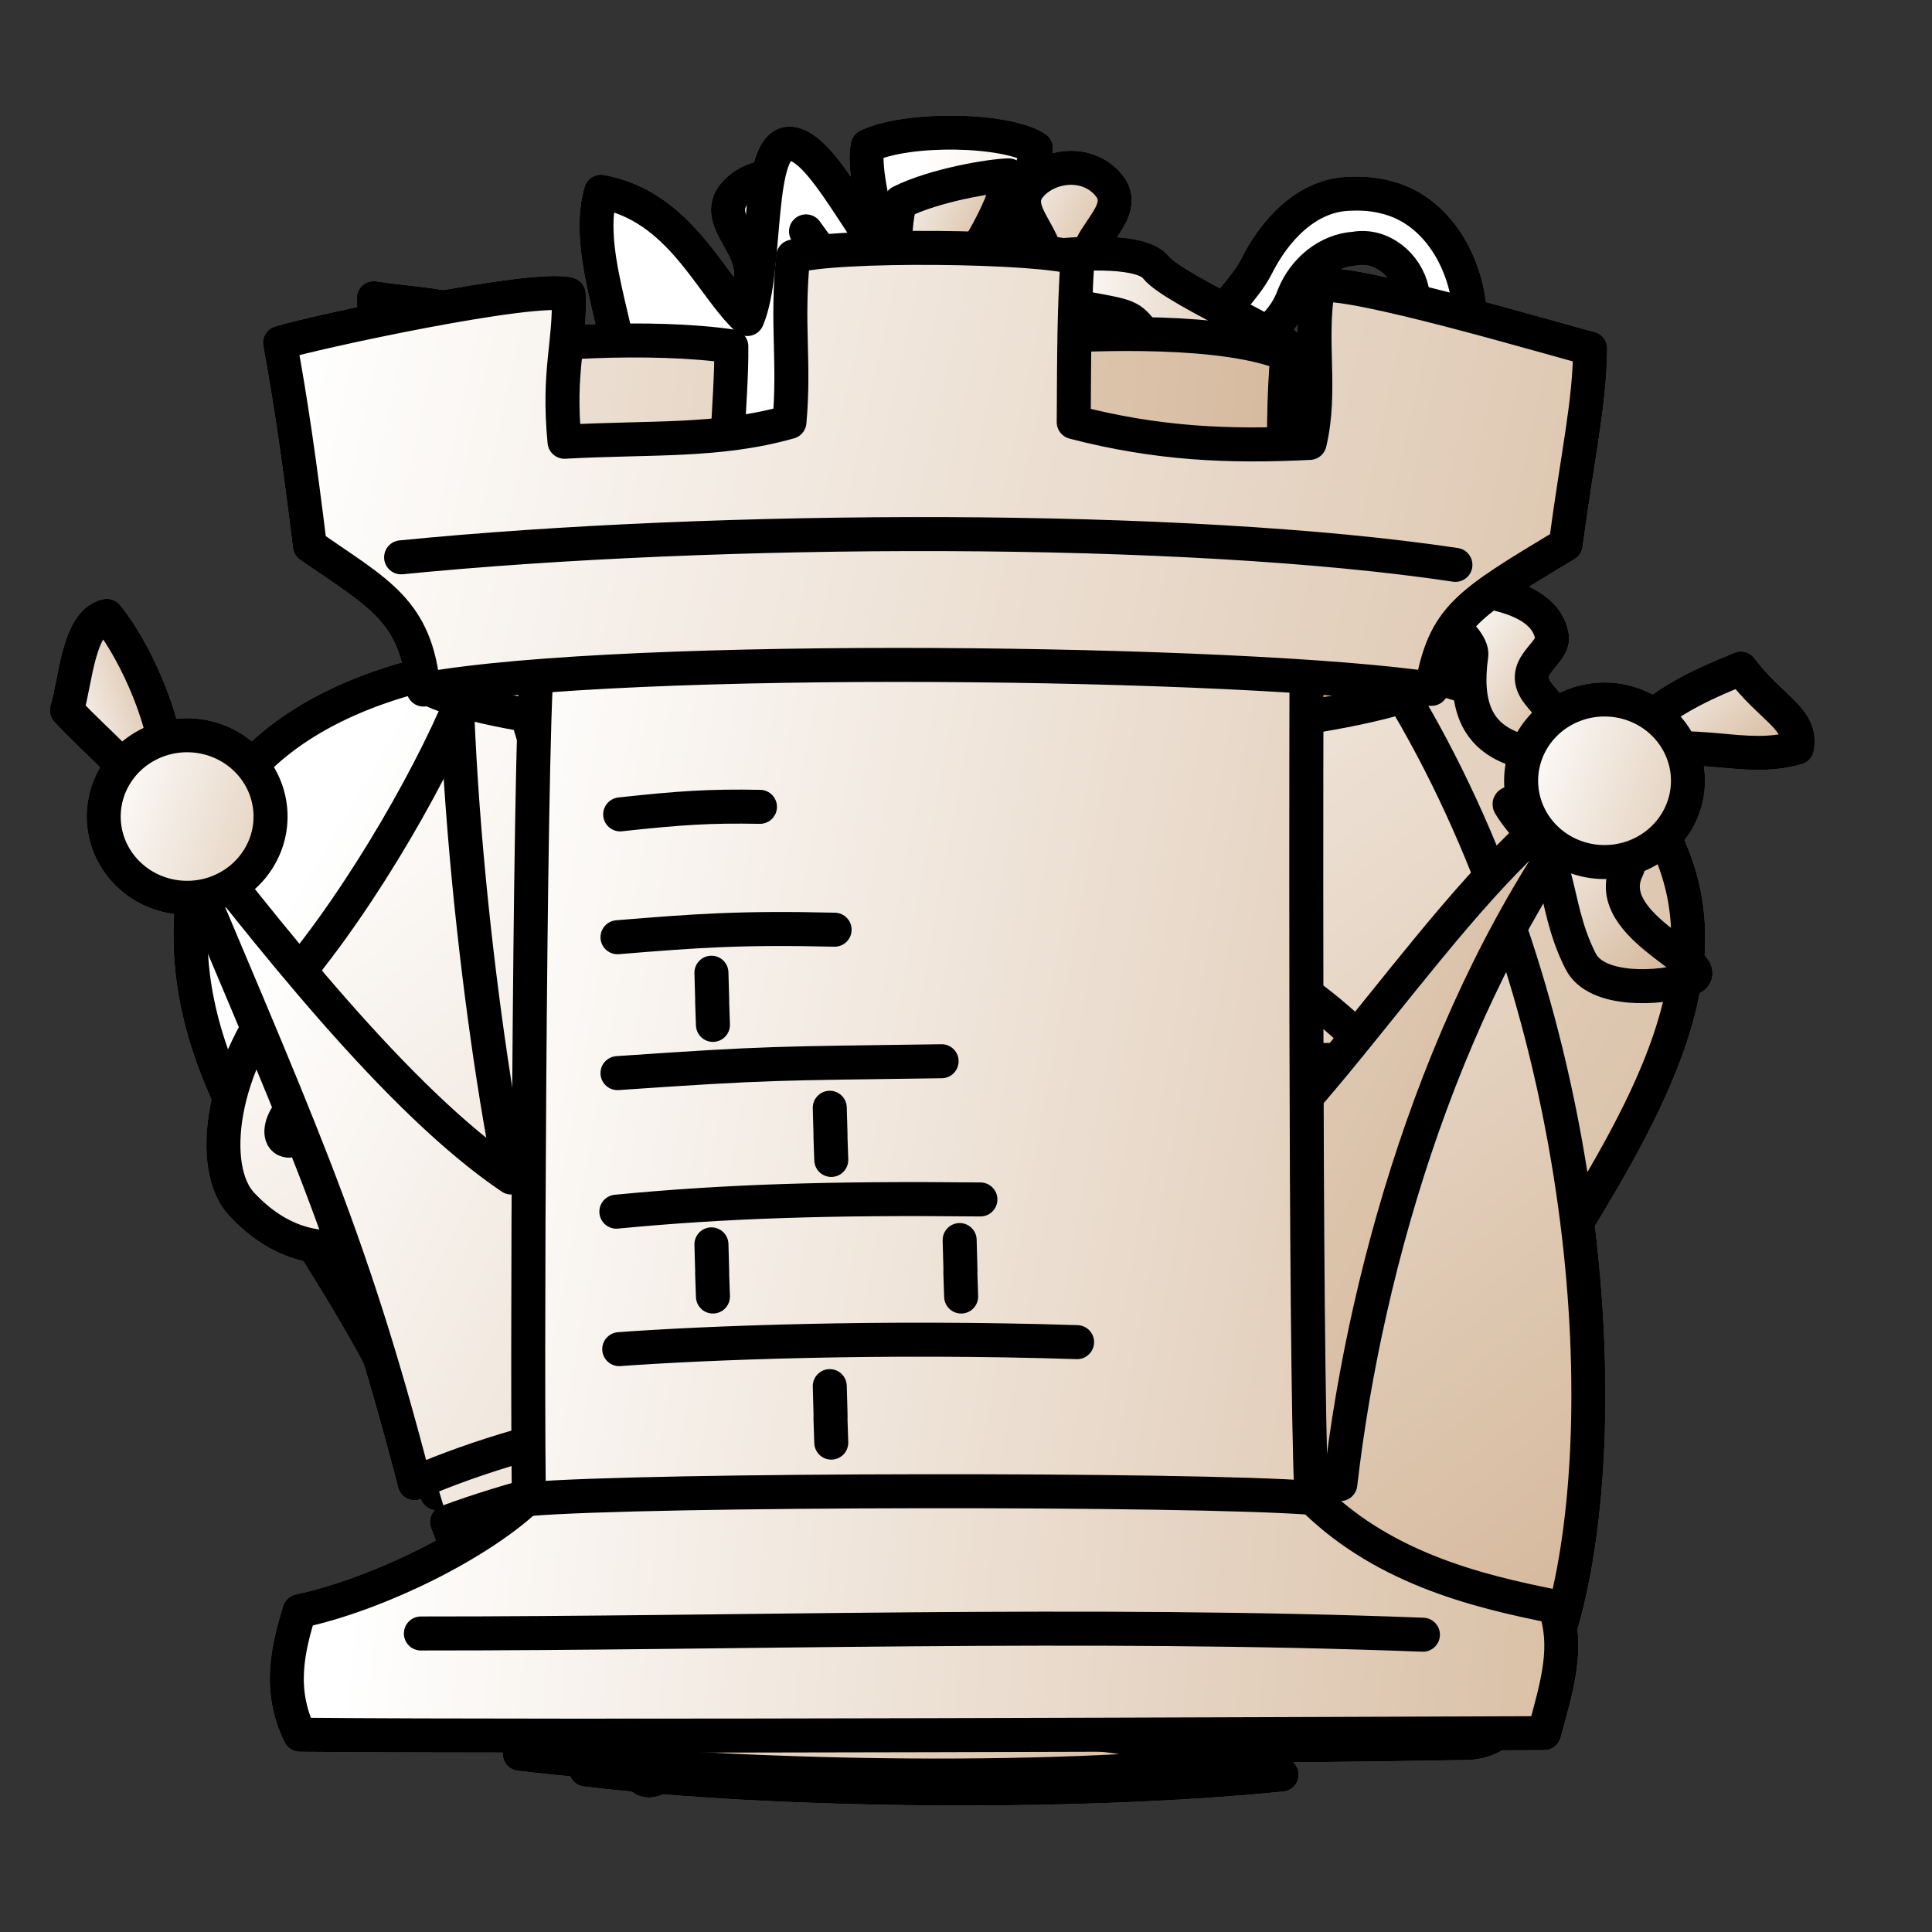 <svg xmlns="http://www.w3.org/2000/svg" width="40" height="40" viewbox="-20.0 0.0 900.0 900.0">
  <rect width="100%" height="100%" fill="#333333" stroke="none"/>
  <g id="bb" transform="scale(0.044 0.044)">
    <linearGradient id="bba">
      <stop offset="0" />
      <stop offset="1" stop-color="#505090" />
    </linearGradient>
    <linearGradient id="bbb" gradientUnits="userSpaceOnUse" x1="136.097" x2="784.781" href="#bba" y1="629.62" y2="865.103" />
    <linearGradient id="bbc" gradientUnits="userSpaceOnUse" x1="321.158" x2="395.432" href="#bba" y1="90.161" y2="128.463" />
    <linearGradient id="bbd" gradientUnits="userSpaceOnUse" x1="460.454" x2="534.728" href="#bba" y1="86.269" y2="124.57" />
    <linearGradient id="bbe" gradientUnits="userSpaceOnUse" x1="192.3" x2="825.779" href="#bba" y1="446.013" y2="717.336" />
    <linearGradient id="bbf" gradientUnits="userSpaceOnUse" x1="721.622" x2="541.266" href="#bba" y1="220.042" y2="599.38" />
    <g stroke="#808080" stroke-linecap="round" stroke-linejoin="round" stroke-width="16">
      <g fill-rule="evenodd">
        <path d="m435.906 216.87c10.82-18.258 39.158-50.49 68.378-67.253 36.233 34.056 85.64 113.37 110.08 189.586 19.048 59.401 22.998 86.092 23.99 149.549s-32.381 125.966-52.865 149.09" fill="url(#bbf)" />
        <path d="m565.47 687.058c6.038-53.469-294.122-49.522-281.848 3.006 9.917 21.888 2.096 50.035 2.096 50.035s69.277-9.83 146.383-8.605c77.105 1.225 129.29 7.339 129.29 7.339s-1.96-36.018 4.078-51.775z" fill="url(#bbe)" />
        <path d="m279.434 682.284c-22.79-8.085-39.382-40.436-53.76-61.07-22.95-32.935-36.48-101.429-23.04-178.234 13.441-76.806 86.488-225.22 161.287-291.053 91.162 65.833 149.952 165.362 196.349 297.983 24.829 70.971 37.153 148.639 14.362 230.064-53.177-10.972-233.25-21.38-295.198 2.31z" fill="url(#bbe)" />
        <path d="m350.43 138.719c12.479-21.196-19.732-34.719-2.883-49.522 9.462-8.313 25.649-9.145 34.737 1.638 13.104 15.548-22.745 29.035-5.107 47.677" fill="url(#bbc)" />
      </g>
      <path d="m436.38 712.349c-9.533-2.574-18.102 1.956-21.598-.94-4.289-3.554-4.038-18.34-1.198-22.094 2.428-3.21 33.631-3.61 36.693-.653 2.855 2.751-.082 20.665-2.727 25.197" fill="none" />
      <g fill-rule="evenodd">
        <path d="m381.313 348.563c-11.428 1.812-17.116 14.342-15.685 24.968-.197 9.084 3.782 20.788-3.69 27.907-10.11 3.363-21.048-.85-31.349-1.73-8.48-.774-18.706-3.98-26.245 1.48-5.77 6.835.97 17.165 8.406 19.468 14.953 6.505 32.706 3.112 47.094 10.813 4.967 4.582 3.95 12.562 5.469 18.656 4.677 36.302 4.43 73.618 15.406 108.781 2.873 7.72 7.36 18.432 16.969 18.5 7.417-2.538 6.48-12.39 6.875-18.75-.899-39.872-11.964-78.736-13.72-118.531-.197-3.918.154-8.834 5.22-9.25 17.962-5.17 38.949.58 55.28-10.344 6.708-3.634 12.306-17.195 1.438-18.969-19.157-2.819-38.52 5.438-57.562 1.844-5.895-2.087-5.379-10.247-6.063-15.375-1.116-12.08 2.555-24.939-2.031-36.469-1.15-2.01-3.461-3.29-5.813-3z" />
        <path d="m317.867 803.289c55.824-.625 82.698-32.382 107.408-32.419 24.709-.038 47.253 31.643 107.352 31.749 32.245.057 201.998 3.445 192.564-22.285s-116.64 8.823-152.536-9.477c-18.79-9.579-24.302-11.849-48.608-15.531-65.569-9.934-132.61-9.538-191.9-.376-26.394 4.08-37.13 8.621-51.997 18.627-25.006 16.832-130.343-18.165-138.634 6.422-8.291 24.586 108.519 24.05 176.351 23.29z" fill="url(#bbb)" />
        <path d="m635.688 91.156c-20.586.198-35.943 17.093-44.481 34.265-5.649 10.906-15.61 18.845-21.145 29.735-1.164 6.56 8.19 8.697 13.125 7.281 12.049-2.549 21.592-12.074 25.661-23.522 4.828-11.787 15.73-21.06 28.652-21.915 12.69-2.231 24.413 7.744 26.969 19.875 3.694 12.716 2.022 27.706-8.219 36.938-15.985 16.767-40.232 24.27-53.688 43.718-73.846 145.729-147.58 291.552-220.435 437.782-25.863 53.038-53.192 105.478-75.846 159.968-1.762 6.8-7.052 14.338-4.219 21.407 4.47 3.472 10.1-1.898 13.97-4.25 15.926-14.539 24.756-35.077 35.312-53.594 44.475-86.29 86.157-174.003 129.446-260.9 47.002-94.896 94.008-189.823 142.022-284.194 13.584-20.104 39.365-26.84 54.595-45.41 9.699-10.645 15.904-24.738 14.343-39.34-1-24.298-15.07-50.594-40.219-56.375-5.16-1.308-10.5-1.707-15.843-1.469z" />
        <path d="m489.726 134.826c12.48-21.196-19.731-34.718-2.882-49.522 9.461-8.313 25.648-9.144 34.737 1.639 13.103 15.547-22.745 29.035-5.107 47.677" fill="url(#bbd)" />
      </g>
    </g>
  </g>
  <g id="bk" transform="scale(0.044 0.044)">
    <linearGradient id="bka">
      <stop offset="0" />
      <stop offset="1" stop-color="#505090" />
    </linearGradient>
    <linearGradient id="bkb" gradientUnits="userSpaceOnUse" x1="297.554" x2="368.562" href="#bka" y1="427.05" y2="521.216" />
    <linearGradient id="bkc" gradientUnits="userSpaceOnUse" x1="495.296" x2="595.971" href="#bka" y1="448.547" y2="528.547" />
    <linearGradient id="bkg" gradientUnits="userSpaceOnUse" x1="221.551" x2="633.491" href="#bka" y1="774.937" y2="859.351" />
    <linearGradient id="bkf" gradientUnits="userSpaceOnUse" x1="129.962" x2="812.369" href="#bka" y1="428.659" y2="836.313" />
    <linearGradient id="bke" gradientUnits="userSpaceOnUse" x1="368.469" x2="494.551" href="#bka" y1="319.275" y2="319.275" />
    <linearGradient id="bkd" gradientUnits="userSpaceOnUse" x1="379.197" x2="579.848" href="#bka" y1="160.253" y2="286.919" />
    <g fill-rule="evenodd">
      <g stroke="gray" stroke-linecap="round" stroke-linejoin="round" stroke-width="16">
        <path d="M288.635 612.485c23.192-33.51-7.051-125.839.018-168.052 11.473-68.508 101.49-114.49 113.505-74.771 14.253 47.116-43.612 51.563-59.712 90.893-14.788 36.126-11.624 96.483 17.166 132.81" fill="url(#bkb)" />
        <path d="M586.89 617.316c-23.192-33.51 7.052-125.839-.018-168.052-11.473-68.508-101.49-114.49-113.505-74.771-14.253 47.116 43.612 51.563 59.712 90.893 14.788 36.126 11.624 96.483-17.166 132.81" fill="url(#bkc)" />
        <path d="M401.217 288.115c5.257-15 18.904-70.925 13.916-87.4-22.314-1.766-68.935 18.702-99.152 12.145-8.51-15.386-13.824-48.494-1.6-66.668 27.356-8.324 87.731 6.269 104.42 8.505 5.915-16.853-14.495-67.638-10.541-86.027 18.75-8.963 65.314-8.077 79.153 1.034-.705 19.314-28.895 66.225-29.579 82.264 18.784-.963 77.294-16.875 97.268-12.989 8.616 16.71 10.486 46.565-3.414 65.646-21.295 7.093-77.675-8.93-101.167-4.27-9.9 19.967 5.491 71.523 9.278 86.605" fill="url(#bkd)" />
        <path d="M408.41 371.832c-24.735-21.418-35.634-21.596-30.833-75.206 4.1-45.781 106.257-43.42 108.634-1.991 2.981 51.947-14.29 55.837-26.3 80.99" fill="url(#bke)" />
      </g>
      <path d="M270.962 830.3l-63.975-196.244 471.233-2.067-74.89 204.324z" fill="url(#bkf)" />
      <g stroke="gray" stroke-linecap="round" stroke-linejoin="round">
        <g stroke-width="16">
          <g fill="url(#bkf)">
            <path d="M643.456 717.11c-93.676-48.015-307.139-50.27-407.606 1.875 14.074 44.473 19.704 93.973 19.704 93.973 91.666-28.464 277.873-29.6 367.873 4.143 0 0 9.28-66.68 20.03-99.992z" />
            <path d="M553.531 574.031c-36.24-15.313-76.704-58.826-121.978-60.222-43.574 1.01-78.556 38.564-103.397 58.41-115.273-52.467-113.895-152.892-33.25-171.313 13.135-3 52.232.464 78.063-.719-8.226-22.715-17.192-38.823-8.688-69.062-18.228-11.732-42.488-20.144-70.125-21.781a351.023 351.023 0 0 0-25.031-.594c-81.201 1-165.451 30.536-177.406 105.25C74.27 523.048 170.81 587.315 205.563 702.656c110.307-62.908 364.664-58.902 470.343-4.531 28.048-89.162 139.851-193.36 114.844-284.25-23.158-84.17-135.742-108.801-210.031-104.594-30.109 1.706-59.013 11.453-80.719 24.844 4.202 23.971-4.315 43.57-11.375 64.281 34.345.015 94.602-7.972 118.25 5.406 52.23 29.547 56.212 135.897-53.344 170.22z" />
            <path d="M328.488 572.528c37.995-26.678 55.998-79.661 54.479-122.435-2.191-61.676-35.18-72.426-16.34-126.414 12.774-36.607 119.163-38.489 131.179 1.23 14.253 47.116-22.343 76.45-16.638 124.145 6.654 55.64 7.067 92.523 72.294 126.573" />
          </g>
          <path d="M275.691 832.678c87.865 10.484 228.212 12.205 327.367 2.36-68.597-27.98-256.555-27.677-327.367-2.36z" fill="url(#bkg)" />
        </g>
        <g fill="#fff">
          <path d="M453.622 737.035a16.908 16.103 0 1 1-33.817 0 16.908 16.103 0 1 1 33.817 0z" stroke-width="16" />
          <path d="M815 915a17.5 16.667 0 1 1-35 0 17.5 16.667 0 1 1 35 0z" stroke-width="18.087" transform="matrix(1.063 -.192 .129 .713 -628.072 249.549)" />
          <path d="M815 915a17.5 16.667 0 1 1-35 0 17.5 16.667 0 1 1 35 0z" stroke-width="18.32" transform="matrix(1.039 .169 -.116 .715 -188.652 -40.445)" />
        </g>
      </g>
    </g>
  </g>
  <g id="bn" transform="scale(0.044 0.044)">
    <linearGradient id="bna">
      <stop offset="0" />
      <stop offset="1" stop-color="#505070" />
    </linearGradient>
    <linearGradient id="bnf" gradientUnits="userSpaceOnUse" x1="705.291" x2="787.126" href="#bna" y1="382.288" y2="469.624" />
    <linearGradient id="bne" gradientUnits="userSpaceOnUse" x1="671.033" x2="743.154" href="#bna" y1="303.327" y2="352.42" />
    <linearGradient id="bnd" gradientUnits="userSpaceOnUse" x1="598.679" x2="705.532" href="#bna" y1="213.761" y2="236.288" />
    <linearGradient id="bnc" gradientUnits="userSpaceOnUse" x1="497.792" x2="629.853" href="#bna" y1="155.906" y2="157.489" />
    <linearGradient id="bnb" gradientUnits="userSpaceOnUse" x1="265.646" x2="753.208" href="#bna" y1="259.94" y2="858.328" />
    <g stroke="gray" stroke-linecap="round" stroke-linejoin="round" stroke-width="16">
      <path d="M528.59 401.808c.214 76.493-88.227 142.653-175.456 109.334-13.36-5.102-134.568 104.803-153.994 89.766-15.325-11.863 16.979-60.769 14.63-54.522-11.181 29.74-60.547 62.844-100.19 20.112-15.503-16.71-10.709-64.776 22.684-103.933 34.777-40.78 70.089-103.577 83.757-139.796 27.492-72.85 16.705-74.44 69.391-140.506 9.898-12.41-16.088-60.595-6.643-92.047 37.307 6.653 51.69 44.162 68.845 59.903 10-23.151 3.281-85.36 21.06-82.462 17.777 2.899 38.227 56.792 67.554 80.462C791.491 256.215 788.62 818.323 690.45 820.144c-121.172 2.248-266.24 1.74-388.105-.202-29.528-.47-43.197-38.672-37.503-61.5 27.155-108.879 141.833-185.087 198.008-222.854 57.697-38.79 68.261-76.91 65.74-133.78z" fill="url(#bnb)" fill-rule="evenodd" />
      <path d="M345.006 294.099c-29.073-5.366-54.564 3.078-75.617 24.03m28.749 7.674c10.443 10.64 23.734 11.084 25.923-6.997M150.771 518.29c-13.855-4.786-23.878 17.537-15.038 18.447m181.143-62.433l9.488 11.79m202.389-116.858l.29-24.918M325.879 162.65l-10.113 5.28m63.504-59.056c30.152 42.12 41.04 50.64 5.187 44.597" fill="none" />
      <g fill-rule="evenodd">
        <path d="M454.444 131.126c86.572 25.384 71.97 7.062 90.229 36.796 10.23 16.658 24.403-5.678 58.146-3.565 18.223 1.141-50-27.221-58.899-38.563-12.353-15.745-102.178 1.608-89.476 5.332z" fill="url(#bnc)" />
        <path d="M579.551 199.723c27.192 20.672 47.11-.325 46.036 35.545-.738 24.63 32.506 8.174 48.65 18.448 14.873 9.465 29.79-28.715 20.33-28.715-14.232 0-38.4 6.677-34.027-9.395 9.598-35.278-88.799-21.821-80.989-15.883z" fill="url(#bnd)" />
        <path d="M659.532 277.716c5.292 1.851 34.12 21.37 32.785 30.65-6.884 47.874 28.416 44.77 43.608 49.831 21.288 7.092-.992-18.323-11.734-31.39-10.741-13.068 7.34-18.918 6.074-27.207-4.453-29.156-73.497-22.851-70.733-21.884z" fill="url(#bne)" />
        <path d="M710.39 378.647c5.058 8.82 16.918 18.81 20.677 32.645 3.76 13.836 5.175 26.171 12.694 41.032s37.773 12.923 50.818 8.562c17.578-5.877-42.496-24.127-28.96-51.952 8.567-17.61-57.959-35.047-55.23-30.287z" fill="url(#bnf)" />
      </g>
      <path d="M438.147 729.501l-25.78 61.492" fill="none" />
    </g>
  </g>
  <g id="bp" transform="scale(0.044 0.044)">
    <linearGradient id="bpa">
      <stop offset="0" />
      <stop offset="1" stop-color="#505090" />
    </linearGradient>
    <linearGradient id="bpb" gradientUnits="userSpaceOnUse" x1="586.526" x2="1126.022" href="#bpa" y1="328.043" y2="534.203" />
    <linearGradient id="bpd" gradientUnits="userSpaceOnUse" x1="275.244" x2="862.652" href="#bpa" y1="458.656" y2="560.747" />
    <linearGradient id="bpc" gradientUnits="userSpaceOnUse" x1="300.273" x2="774.046" href="#bpa" y1="623.782" y2="764.899" />
    <g stroke="gray" stroke-linecap="round" stroke-linejoin="round">
      <g fill-rule="evenodd">
        <path d="M926.667 373.333a166.667 150 0 1 1-333.334 0 166.667 150 0 1 1 333.334 0z" fill="url(#bpb)" stroke-width="21.762" transform="matrix(.734 0 0 .736 -120.66 30.436)" />
        <path d="M397.417 467.01c1.469 170.175-86.733 221.098-127.967 250.246-34.192 24.17-25.463 82.342 19.906 85.311 28.113 1.84 276.613 2.361 305.651-.843 51.38-5.67 52.846-66.7 19.688-87.311-52.609-32.703-136.191-69.538-138.498-247.09-.441-33.312-79.042-30.009-78.78-.312z" fill="url(#bpc)" stroke-width="16" />
        <path d="M340.353 432.735c-74.195 19.066-100.11 66.019-100.11 66.019H649.09s-43.432-51.835-110.025-66.684c-85.24-19.007-129.173-17.204-198.712.665z" fill="url(#bpd)" stroke-width="16" />
      </g>
      <path d="M339.121 713.675h187.903" fill="none" stroke-width="16" />
    </g>
  </g>
  <g id="bq" transform="scale(0.044 0.044)">
    <linearGradient id="bqa">
      <stop offset="0" />
      <stop offset="1" stop-color="#505090" />
    </linearGradient>
    <linearGradient id="bqg" gradientUnits="userSpaceOnUse" x1="785.141" x2="840.911" href="#bqa" y1="294.759" y2="363.089" />
    <linearGradient id="bqe" gradientUnits="userSpaceOnUse" x1="649.863" x2="711.117" href="#bqa" y1="171.18" y2="227.749" />
    <linearGradient id="bqc" gradientUnits="userSpaceOnUse" x1="406.012" x2="470.835" href="#bqa" y1="103.532" y2="132.994" />
    <linearGradient id="bqi" gradientUnits="userSpaceOnUse" x1="167.872" x2="234.62" href="#bqa" y1="174.997" y2="174.997" />
    <linearGradient id="bqk" gradientUnits="userSpaceOnUse" x1="23.458" x2="87.371" href="#bqa" y1="337.855" y2="315.463" />
    <linearGradient id="bqj" gradientUnits="userSpaceOnUse" x1="339.471" x2="514.54" href="#bqa" y1="530.606" y2="571.593" />
    <linearGradient id="bqd" gradientUnits="userSpaceOnUse" x1="339.471" x2="495.022" href="#bqa" y1="530.606" y2="584.758" />
    <linearGradient id="bqf" gradientUnits="userSpaceOnUse" x1="339.471" x2="487.215" href="#bqa" y1="530.606" y2="584.758" />
    <linearGradient id="bqh" gradientUnits="userSpaceOnUse" x1="339.471" x2="498.926" href="#bqa" y1="530.606" y2="584.758" />
    <linearGradient id="bql" gradientUnits="userSpaceOnUse" x1="339.471" x2="510.637" href="#bqa" y1="530.606" y2="584.758" />
    <linearGradient id="bqb" gradientUnits="userSpaceOnUse" x1="153.604" x2="761.364" href="#bqa" y1="380.54" y2="682.207" />
    <g fill-rule="evenodd">
      <path d="M243.935 824.89l-50.378-166.212 433.768 1.318-49.519 169.681z" fill="url(#bqb)" />
      <g stroke="gray" stroke-linecap="round" stroke-linejoin="round">
        <g stroke-width="16">
          <g fill="url(#bqb)">
            <path d="M612.713 716.28c-122.2-43.669-283.406-43.923-402.394-.104 12.585 30.53 15.919 92.998 15.919 92.998 100.719-28.173 271.954-27.317 371.885 4.188 0 0 2.31-66.707 14.59-97.082z" />
            <path d="M195.104 697.915c121.85-52.686 312.58-53.52 435.577.41C642.807 593.29 681.03 463.63 753.364 370.627c-54.848 21.462-134.48 158.863-180.775 184.758-36.304-76.263 35.544-274.204 63.478-316.129-46.899 28.219-146.147 203.016-175.47 284.785-42.265-94.445-32.372-271.082-33.383-345.108-31.796 69.553-73.518 229.373-77.788 342.314-81.193-60.864-109.846-225.27-131.501-290.406-11.924 93.798 8.884 257.173 22.623 323.227-52.792-35.593-114.44-113.92-165.611-180.305 65.06 155.574 88.608 202.693 120.167 324.153zm212.659 1.867c-18.998-.098-8.585 14.635-12.318 21.115-8.538 4.949-36.246-3.832-27.327 14.34 6.319 12.874 15.766 6.813 26.377 10.961 5.276 7.267-3.643 29.366 15.037 28.903 15.427-.383 7.018-22.431 10.316-28.372 9.326-6.094 21.562 2.165 27.734-13.452 4.686-11.856-18.512-7.458-27.673-12.564-3.837-5.731 7.62-20.828-12.146-20.931zm-163.19 125.491c88.823 10.599 232.722 14.36 332.958 4.407-56.568-25.281-259.89-25.068-332.958-4.407z" />
          </g>
          <path d="M474.62 82.518c-8.56.188-34.943 4.62-50.798 12.528-4.81 12.11-2.312 47.606.131 76.64 15.185-24.37 48.737-66.254 50.667-89.168z" fill="url(#bqc)" />
        </g>
        <path d="M440.763 530.606a45.962 44.783 0 1 1-91.924 0 45.962 44.783 0 1 1 91.924 0z" fill="url(#bqd)" stroke-width="18.737" transform="translate(87.235 -271.506) scale(.854)" />
        <path d="M714.902 206.005c-4.717-5.653-1.71-16-40.003-37.055l-48.856 61.029c27.41-8.55 70.764-21.46 88.86-23.974z" fill="url(#bqe)" stroke-width="16" />
        <path d="M440.763 530.606a45.962 44.783 0 1 1-91.924 0 45.962 44.783 0 1 1 91.924 0z" fill="url(#bqf)" stroke-width="18.737" transform="translate(295.235 -211.506) scale(.854)" />
        <path d="M845.56 351.891c2.674-13.827-12.17-18.268-26.411-37.324-19.836 8.122-42.817 17.81-59.006 40.522 40.867-8.428 59.444 4.058 85.417-3.198z" fill="url(#bqg)" stroke-width="16" />
        <path d="M440.763 530.606a45.962 44.783 0 1 1-91.924 0 45.962 44.783 0 1 1 91.924 0z" fill="url(#bqh)" stroke-width="18.737" transform="translate(417.85 -85.749) scale(.854)" />
        <path d="M226.62 154.518c-10.56-11.812-22.893-10.117-50.748-14.208.972 33.726 21.104 43.135 33.081 69.375 15.185-24.37 12.737-25.253 17.667-55.167z" fill="url(#bqi)" stroke-width="16" />
        <path d="M440.763 530.606a45.962 44.783 0 1 1-91.924 0 45.962 44.783 0 1 1 91.924 0z" fill="url(#bqj)" stroke-width="18.737" transform="translate(-123.765 -219.506) scale(.854)" />
        <path d="M50.263 289.782c-13.447 2.8-14.585 30.312-18.805 44.426 15.057 16.595 30.367 26.05 43.52 51.72 14.065-25.033-8.759-76.936-24.715-96.146z" fill="url(#bqk)" stroke-width="16" />
        <path d="M440.763 530.606a45.962 44.783 0 1 1-91.924 0 45.962 44.783 0 1 1 91.924 0z" fill="url(#bql)" stroke-width="18.737" transform="translate(-249.108 -68.92) scale(.854)" />
      </g>
    </g>
  </g>
  <g id="br" transform="scale(0.044 0.044)">
    <linearGradient id="bra">
      <stop offset="0" />
      <stop offset="1" stop-color="#505090" />
    </linearGradient>
    <linearGradient id="brb" gradientTransform="matrix(1.045 0 0 1.014 -33.829 -11.835)" gradientUnits="userSpaceOnUse" x1="7.338" x2="689.745" href="#bra" y1="207.665" y2="274.331" />
    <linearGradient id="brd" gradientTransform="matrix(1.045 0 0 1.014 -33.829 -11.835)" gradientUnits="userSpaceOnUse" x1="218.502" x2="906.095" href="#bra" y1="521.53" y2="643.197" />
    <linearGradient id="bre" gradientTransform="matrix(1.045 0 0 1.014 -33.829 -11.835)" gradientUnits="userSpaceOnUse" x1="153.414" x2="966.586" href="#bra" y1="229.068" y2="400.734" />
    <linearGradient id="brc" gradientTransform="matrix(1.045 0 0 1.014 -33.829 -11.835)" gradientUnits="userSpaceOnUse" x1="193.15" x2="878.595" href="#bra" y1="715.406" y2="782.072" />
    <g stroke="gray" stroke-linejoin="round" stroke-width="16">
      <g stroke-linecap="round">
        <path d="M200.303 323.355s3.25-117.233 17.655-156.206c30.098-6.498 89.35-9.563 126.156-4.191.412 23.842-5.433 73.99-1.591 96.915 33.445-1.585 101.2 2.477 144.316-2.371.96-27.97-7.27-67.57.893-98.75 27.368-2.056 89.238-4.231 118.047 8.148-3.84 39.89.563 94.73.563 94.73l75.532 2.614-11.247 60c-94.304 35.348-411.33 30.1-470.324-.89z" fill="url(#brb)" fill-rule="evenodd" />
        <path d="M250.717 702.476c-23.988 23.953-74.114 48.056-109.857 55.622-5.184 17.112-10.284 36.898.24 58.174 127.397 1.155 463.79-.324 585.516-.747 6.568-23.731 11.535-40.898 4.967-59.55-37.479-7.42-82.743-18.624-116.25-53.496" fill="url(#brc)" fill-rule="evenodd" />
        <path d="M198.041 768.623c149.458.072 311.664-5.513 471.512.58" fill="none" />
      </g>
      <path d="M252.743 310.87c-3.768 44.851-4.854 357.288-3.817 394.504 55.177-4.666 311.612-4.96 368.162-.567-3.202-70.03-2.316-392.952-2.316-392.952" fill="url(#brd)" fill-rule="evenodd" />
      <g stroke-linecap="round">
        <path d="M291.38 634.833c39.889-2.94 123.47-6.252 215.439-3.295m-216.796-61.39c50.752-4.886 99.848-6.495 171.3-5.752M290.558 504.95c72.268-4.997 74.304-4.466 152.516-5.594m-152.516-58.344c36.685-3.033 58.258-4.61 102.16-3.55m-57.958 20.242c.88 29.932-.175-1.336.704 24.55m54.977 38.996c.88 29.932-.175-1.336.704 24.55m-56.385 39.729c.88 29.931-.175-1.337.704 24.55m116.09-26.579c.879 29.931-.176.692.703 26.579m-61.816 42.154c.88 29.932-.175.693.704 26.58m-99.326-295.609c27.857-3.033 42.052-4.007 65.776-3.55" fill="none" />
        <path d="M131.748 161.278c5.156 28.223 9.052 54.999 14.048 95.54 32.077 22.366 50.033 30.177 53.468 67.657 96.352-17.361 386.968-13.36 474.353-.352 6.09-33.782 16.053-39.555 63.13-67.91 5.947-44.361 11.169-65.75 11.505-92.273-14.107-3.43-115.468-33.784-127.989-29.424-4.453 26.393 1.844 49.067-4.015 73.888-37.943 1.902-71.745.458-111.013-9.763.195-33.178.146-51.373 1.776-77.052-16.583-5.906-115.208-6.956-133.816-.865-3.207 31.978.847 49.399-1.723 77.83-33.683 9.529-65.627 7.057-105.838 9.316-3.24-33.805 2.743-45.667 1.982-69.396-16.59-4.536-120.204 17.987-135.868 22.804z" fill="url(#bre)" fill-rule="evenodd" />
        <path d="M188.74 262.247c148.654-14.695 368.513-15.61 496.096 3.544" fill="none" />
      </g>
    </g>
  </g>
  <g id="wb" transform="scale(0.044 0.044)">
    <linearGradient id="wba">
      <stop offset="0" stop-color="#fff" />
      <stop offset="1" stop-color="#d0b090" />
    </linearGradient>
    <linearGradient id="wbb" gradientUnits="userSpaceOnUse" x1="136.097" x2="784.781" href="#wba" y1="629.62" y2="865.103" />
    <linearGradient id="wbc" gradientUnits="userSpaceOnUse" x1="321.158" x2="395.432" href="#wba" y1="90.161" y2="128.463" />
    <linearGradient id="wbd" gradientUnits="userSpaceOnUse" x1="460.454" x2="534.728" href="#wba" y1="86.269" y2="124.57" />
    <linearGradient id="wbe" gradientUnits="userSpaceOnUse" x1="192.3" x2="825.779" href="#wba" y1="446.013" y2="717.336" />
    <linearGradient id="wbf" gradientUnits="userSpaceOnUse" x1="721.622" x2="541.266" href="#wba" y1="220.042" y2="599.38" />
    <g stroke="#000" stroke-linecap="round" stroke-linejoin="round" stroke-width="16">
      <g fill-rule="evenodd">
        <path d="m435.906 216.87c10.82-18.258 39.158-50.49 68.378-67.253 36.233 34.056 85.64 113.37 110.08 189.586 19.048 59.401 22.998 86.092 23.99 149.549s-32.381 125.966-52.865 149.09" fill="url(#wbf)" />
        <path d="m565.47 687.058c6.038-53.469-294.122-49.522-281.848 3.006 9.917 21.888 2.096 50.035 2.096 50.035s69.277-9.83 146.383-8.605c77.105 1.225 129.29 7.339 129.29 7.339s-1.96-36.018 4.078-51.775z" fill="url(#wbe)" />
        <path d="m279.434 682.284c-22.79-8.085-39.382-40.436-53.76-61.07-22.95-32.935-36.48-101.429-23.04-178.234 13.441-76.806 86.488-225.22 161.287-291.053 91.162 65.833 149.952 165.362 196.349 297.983 24.829 70.971 37.153 148.639 14.362 230.064-53.177-10.972-233.25-21.38-295.198 2.31z" fill="url(#wbe)" />
        <path d="m350.43 138.719c12.479-21.196-19.732-34.719-2.883-49.522 9.462-8.313 25.649-9.145 34.737 1.638 13.104 15.548-22.745 29.035-5.107 47.677" fill="url(#wbc)" />
      </g>
      <path d="m436.38 712.349c-9.533-2.574-18.102 1.956-21.598-.94-4.289-3.554-4.038-18.34-1.198-22.094 2.428-3.21 33.631-3.61 36.693-.653 2.855 2.751-.082 20.665-2.727 25.197" fill="none" />
      <g fill-rule="evenodd">
        <path d="m381.313 348.563c-11.428 1.812-17.116 14.342-15.685 24.968-.197 9.084 3.782 20.788-3.69 27.907-10.11 3.363-21.048-.85-31.349-1.73-8.48-.774-18.706-3.98-26.245 1.48-5.77 6.835.97 17.165 8.406 19.468 14.953 6.505 32.706 3.112 47.094 10.813 4.967 4.582 3.95 12.562 5.469 18.656 4.677 36.302 4.43 73.618 15.406 108.781 2.873 7.72 7.36 18.432 16.969 18.5 7.417-2.538 6.48-12.39 6.875-18.75-.899-39.872-11.964-78.736-13.72-118.531-.197-3.918.154-8.834 5.22-9.25 17.962-5.17 38.949.58 55.28-10.344 6.708-3.634 12.306-17.195 1.438-18.969-19.157-2.819-38.52 5.438-57.562 1.844-5.895-2.087-5.379-10.247-6.063-15.375-1.116-12.08 2.555-24.939-2.031-36.469-1.15-2.01-3.461-3.29-5.813-3z" fill="#fff" />
        <path d="m317.867 803.289c55.824-.625 82.698-32.382 107.408-32.419 24.709-.038 47.253 31.643 107.352 31.749 32.245.057 201.998 3.445 192.564-22.285s-116.64 8.823-152.536-9.477c-18.79-9.579-24.302-11.849-48.608-15.531-65.569-9.934-132.61-9.538-191.9-.376-26.394 4.08-37.13 8.621-51.997 18.627-25.006 16.832-130.343-18.165-138.634 6.422-8.291 24.586 108.519 24.05 176.351 23.29z" fill="url(#wbb)" />
        <path d="m635.688 91.156c-20.586.198-35.943 17.093-44.481 34.265-5.649 10.906-15.61 18.845-21.145 29.735-1.164 6.56 8.19 8.697 13.125 7.281 12.049-2.549 21.592-12.074 25.661-23.522 4.828-11.787 15.73-21.06 28.652-21.915 12.69-2.231 24.413 7.744 26.969 19.875 3.694 12.716 2.022 27.706-8.219 36.938-15.985 16.767-40.232 24.27-53.688 43.718-73.846 145.729-147.58 291.552-220.435 437.782-25.863 53.038-53.192 105.478-75.846 159.968-1.762 6.8-7.052 14.338-4.219 21.407 4.47 3.472 10.1-1.898 13.97-4.25 15.926-14.539 24.756-35.077 35.312-53.594 44.475-86.29 86.157-174.003 129.446-260.9 47.002-94.896 94.008-189.823 142.022-284.194 13.584-20.104 39.365-26.84 54.595-45.41 9.699-10.645 15.904-24.738 14.343-39.34-1-24.298-15.07-50.594-40.219-56.375-5.16-1.308-10.5-1.707-15.843-1.469z" fill="#fff" />
        <path d="m489.726 134.826c12.48-21.196-19.731-34.718-2.882-49.522 9.461-8.313 25.648-9.144 34.737 1.639 13.103 15.547-22.745 29.035-5.107 47.677" fill="url(#wbd)" />
      </g>
    </g>
  </g>
  <g id="wk" transform="scale(0.044 0.044)">
    <linearGradient id="wka">
      <stop offset="0" stop-color="#fff" />
      <stop offset="1" stop-color="#d0b090" />
    </linearGradient>
    <linearGradient id="wkb" gradientUnits="userSpaceOnUse" x1="297.554" x2="368.562" href="#wka" y1="427.05" y2="521.216" />
    <linearGradient id="wkc" gradientUnits="userSpaceOnUse" x1="495.296" x2="595.971" href="#wka" y1="448.547" y2="528.547" />
    <linearGradient id="wkd" gradientUnits="userSpaceOnUse" x1="221.551" x2="633.491" href="#wka" y1="774.937" y2="859.351" />
    <linearGradient id="wke" gradientUnits="userSpaceOnUse" x1="342.53" x2="609.848" href="#wka" y1="145.674" y2="280.674" />
    <linearGradient id="wkf" gradientUnits="userSpaceOnUse" x1="379.197" x2="579.848" href="#wka" y1="160.253" y2="286.919" />
    <linearGradient id="wkg" gradientUnits="userSpaceOnUse" x1="368.469" x2="494.551" href="#wka" y1="319.275" y2="319.275" />
    <linearGradient id="wkh" gradientUnits="userSpaceOnUse" x1="129.962" x2="812.369" href="#wka" y1="428.659" y2="836.313" />
    <g fill-rule="evenodd">
      <g stroke="#000" stroke-linecap="round" stroke-linejoin="round" stroke-width="16">
        <path d="m288.635 612.485c23.192-33.51-7.051-125.839.018-168.052 11.473-68.508 101.49-114.49 113.505-74.771 14.253 47.116-43.612 51.563-59.712 90.893-14.788 36.126-11.624 96.483 17.166 132.81" fill="url(#wkb)" />
        <path d="m586.89 617.316c-23.192-33.51 7.052-125.839-.018-168.052-11.473-68.508-101.49-114.49-113.505-74.771-14.253 47.116 43.612 51.563 59.712 90.893 14.788 36.126 11.624 96.483-17.166 132.81" fill="url(#wkc)" />
        <g fill="url(#wke)">
          <path d="m401.217 288.115c5.257-15 18.904-70.925 13.916-87.4-22.314-1.766-68.935 18.702-99.152 12.145-8.51-15.386-13.824-48.494-1.6-66.668 27.356-8.324 87.731 6.269 104.42 8.505 5.915-16.853-14.495-67.638-10.541-86.027 18.75-8.963 65.314-8.077 79.153 1.034-.705 19.314-28.895 66.225-29.579 82.264 18.784-.963 77.294-16.875 97.268-12.989 8.616 16.71 10.486 46.565-3.414 65.646-21.295 7.093-77.675-8.93-101.167-4.27-9.9 19.967 5.491 71.523 9.278 86.605" fill="url(#wkf)" />
          <path d="m408.41 371.832c-24.735-21.418-35.634-21.596-30.833-75.206 4.1-45.781 106.257-43.42 108.634-1.991 2.981 51.947-14.29 55.837-26.3 80.99" fill="url(#wkg)" />
        </g>
      </g>
      <g fill="url(#wkh)">
        <path d="m270.962 830.3-63.975-196.244 471.233-2.067-74.89 204.324z" />
        <g stroke="#000" stroke-linecap="round" stroke-linejoin="round" stroke-width="16">
          <path d="m643.456 717.11c-93.676-48.015-307.139-50.27-407.606 1.875 14.074 44.473 19.704 93.973 19.704 93.973 91.666-28.464 277.873-29.6 367.873 4.143 0 0 9.28-66.68 20.03-99.992z" />
          <path d="m553.531 574.031c-28.76-15.547-89.17-53.54-121.964-54.895-25.066-1.037-76.806 32.479-103.41 53.083-115.274-52.467-113.896-152.892-33.25-171.313 13.134-3 52.23.464 78.062-.719-8.226-22.715-17.192-38.823-8.688-69.062-18.228-11.732-42.488-20.144-70.125-21.781a351.023 351.023 0 0 0 -25.031-.594c-81.201 1-165.451 30.536-177.406 105.25-17.449 109.048 79.091 173.315 113.844 288.656 110.307-62.908 364.664-58.902 470.343-4.531 28.048-89.162 139.851-193.36 114.844-284.25-23.158-84.17-135.742-108.801-210.031-104.594-30.109 1.706-59.013 11.453-80.719 24.844 4.202 23.971-4.315 43.57-11.375 64.281 34.345.015 94.602-7.972 118.25 5.406 52.23 29.547 56.212 135.897-53.344 170.22z" />
          <path d="m328.488 572.528c37.995-26.678 55.998-79.661 54.479-122.435-2.191-61.676-35.18-72.426-16.34-126.414 12.774-36.607 119.163-38.489 131.179 1.23 14.253 47.116-22.343 76.45-16.638 124.145 6.654 55.64 7.067 92.523 72.294 126.573" />
        </g>
      </g>
      <g stroke="#000" stroke-linecap="round" stroke-linejoin="round">
        <path d="m275.691 832.678c87.865 10.484 228.212 12.205 327.367 2.36-68.597-27.98-256.555-27.677-327.367-2.36z" fill="url(#wkd)" stroke-width="16" />
        <g fill="#fff">
          <path d="m453.622 737.035a16.908 16.103 0 1 1 -33.817 0 16.908 16.103 0 1 1 33.817 0z" stroke-width="16" />
          <path d="m815 915a17.5 16.667 0 1 1 -35 0 17.5 16.667 0 1 1 35 0z" stroke-width="18.087" transform="matrix(1.063 -.192 .129 .713 -628.072 249.549)" />
          <path d="m815 915a17.5 16.667 0 1 1 -35 0 17.5 16.667 0 1 1 35 0z" stroke-width="18.32" transform="matrix(1.039 .169 -.116 .715 -188.652 -40.445)" />
        </g>
      </g>
    </g>
  </g>
  <g id="wn" transform="scale(0.044 0.044)">
    <linearGradient id="wna">
      <stop offset="0" stop-color="#fff" />
      <stop offset="1" stop-color="#d0b090" />
    </linearGradient>
    <linearGradient id="wnf" gradientUnits="userSpaceOnUse" x1="705.291" x2="787.126" href="#wna" y1="382.288" y2="469.624" />
    <linearGradient id="wne" gradientUnits="userSpaceOnUse" x1="671.033" x2="743.154" href="#wna" y1="303.327" y2="352.42" />
    <linearGradient id="wnd" gradientUnits="userSpaceOnUse" x1="598.679" x2="705.532" href="#wna" y1="213.761" y2="236.288" />
    <linearGradient id="wnc" gradientUnits="userSpaceOnUse" x1="497.792" x2="629.853" href="#wna" y1="155.906" y2="157.489" />
    <linearGradient id="wnb" gradientUnits="userSpaceOnUse" x1="265.646" x2="753.208" href="#wna" y1="259.94" y2="858.328" />
    <g stroke="#000" stroke-linecap="round" stroke-linejoin="round" stroke-width="16">
      <path d="M528.59 401.808c.214 76.493-88.227 142.653-175.456 109.334-13.36-5.102-134.568 104.803-153.994 89.766-15.325-11.863 16.979-60.769 14.63-54.522-11.181 29.74-60.547 62.844-100.19 20.112-15.503-16.71-10.709-64.776 22.684-103.933 34.777-40.78 70.089-103.577 83.757-139.796 27.492-72.85 16.705-74.44 69.391-140.506 9.898-12.41-16.088-60.595-6.643-92.047 37.307 6.653 51.69 44.162 68.845 59.903 10-23.151 3.281-85.36 21.06-82.462 17.777 2.899 38.227 56.792 67.554 80.462C791.491 256.215 788.62 818.323 690.45 820.144c-121.172 2.248-266.24 1.74-388.105-.202-29.528-.47-43.197-38.672-37.503-61.5 27.155-108.879 141.833-185.087 198.008-222.854 57.697-38.79 68.261-76.91 65.74-133.78z" fill="url(#wnb)" fill-rule="evenodd" />
      <path d="M345.006 294.099c-29.073-5.366-54.564 3.078-75.617 24.03m28.749 7.674c10.443 10.64 23.734 11.084 25.923-6.997M150.771 518.29c-13.855-4.786-23.878 17.537-15.038 18.447m181.143-62.433l9.488 11.79m202.389-116.858l.29-24.918M325.879 162.65l-10.113 5.28m63.504-59.056c30.152 42.12 41.04 50.64 5.187 44.597" fill="none" />
      <g fill-rule="evenodd">
        <path d="M454.444 131.126c86.572 25.384 71.97 7.062 90.229 36.796 10.23 16.658 24.403-5.678 58.146-3.565 18.223 1.141-50-27.221-58.899-38.563-12.353-15.745-102.178 1.608-89.476 5.332z" fill="url(#wnc)" />
        <path d="M579.551 199.723c27.192 20.672 47.11-.325 46.036 35.545-.738 24.63 32.506 8.174 48.65 18.448 14.873 9.465 29.79-28.715 20.33-28.715-14.232 0-38.4 6.677-34.027-9.395 9.598-35.278-88.799-21.821-80.989-15.883z" fill="url(#wnd)" />
        <path d="M659.532 277.716c5.292 1.851 34.12 21.37 32.785 30.65-6.884 47.874 28.416 44.77 43.608 49.831 21.288 7.092-.992-18.323-11.734-31.39-10.741-13.068 7.34-18.918 6.074-27.207-4.453-29.156-73.497-22.851-70.733-21.884z" fill="url(#wne)" />
        <path d="M710.39 378.647c5.058 8.82 16.918 18.81 20.677 32.645 3.76 13.836 5.175 26.171 12.694 41.032s37.773 12.923 50.818 8.562c17.578-5.877-42.496-24.127-28.96-51.952 8.567-17.61-57.959-35.047-55.23-30.287z" fill="url(#wnf)" />
      </g>
      <path d="M438.147 729.501l-25.78 61.492" fill="none" />
    </g>
  </g>
  <g id="wp" transform="scale(0.044 0.044)">
    <linearGradient id="wpa">
      <stop offset="0" stop-color="#fff" />
      <stop offset="1" stop-color="#d0b090" />
    </linearGradient>
    <linearGradient id="wpb" gradientUnits="userSpaceOnUse" x1="586.526" x2="1126.022" href="#wpa" y1="328.043" y2="534.203" />
    <linearGradient id="wpd" gradientUnits="userSpaceOnUse" x1="275.244" x2="862.652" href="#wpa" y1="458.656" y2="560.747" />
    <linearGradient id="wpc" gradientUnits="userSpaceOnUse" x1="300.273" x2="774.046" href="#wpa" y1="623.782" y2="764.899" />
    <g stroke="#000" stroke-linecap="round" stroke-linejoin="round">
      <g fill-rule="evenodd">
        <path d="M926.667 373.333a166.667 150 0 1 1-333.334 0 166.667 150 0 1 1 333.334 0z" fill="url(#wpb)" stroke-width="21.762" transform="matrix(.734 0 0 .736 -120.66 30.436)" />
        <path d="M397.417 467.01c1.469 170.175-86.733 221.098-127.967 250.246-34.192 24.17-25.463 82.342 19.906 85.311 28.113 1.84 276.613 2.361 305.651-.843 51.38-5.67 52.846-66.7 19.688-87.311-52.609-32.703-136.191-69.538-138.498-247.09-.441-33.312-79.042-30.009-78.78-.312z" fill="url(#wpc)" stroke-width="16" />
        <path d="M340.353 432.735c-74.195 19.066-100.11 66.019-100.11 66.019H649.09s-43.432-51.835-110.025-66.684c-85.24-19.007-129.173-17.204-198.712.665z" fill="url(#wpd)" stroke-width="16" />
      </g>
      <path d="M339.121 713.675h187.903" fill="none" stroke-width="16" />
    </g>
  </g>
  <g id="wq" transform="scale(0.044 0.044)">
    <linearGradient id="wqa">
      <stop offset="0" stop-color="#fff" />
      <stop offset="1" stop-color="#d0b090" />
    </linearGradient>
    <linearGradient id="wqg" gradientUnits="userSpaceOnUse" x1="785.141" x2="840.911" href="#wqa" y1="294.759" y2="363.089" />
    <linearGradient id="wqe" gradientUnits="userSpaceOnUse" x1="649.863" x2="711.117" href="#wqa" y1="171.18" y2="227.749" />
    <linearGradient id="wqc" gradientUnits="userSpaceOnUse" x1="406.012" x2="470.835" href="#wqa" y1="103.532" y2="132.994" />
    <linearGradient id="wqi" gradientUnits="userSpaceOnUse" x1="167.872" x2="234.62" href="#wqa" y1="174.997" y2="174.997" />
    <linearGradient id="wqk" gradientUnits="userSpaceOnUse" x1="23.458" x2="87.371" href="#wqa" y1="337.855" y2="315.463" />
    <linearGradient id="wqj" gradientUnits="userSpaceOnUse" x1="339.471" x2="514.54" href="#wqa" y1="530.606" y2="571.593" />
    <linearGradient id="wqd" gradientUnits="userSpaceOnUse" x1="339.471" x2="495.022" href="#wqa" y1="530.606" y2="584.758" />
    <linearGradient id="wqf" gradientUnits="userSpaceOnUse" x1="339.471" x2="487.215" href="#wqa" y1="530.606" y2="584.758" />
    <linearGradient id="wqh" gradientUnits="userSpaceOnUse" x1="339.471" x2="498.926" href="#wqa" y1="530.606" y2="584.758" />
    <linearGradient id="wql" gradientUnits="userSpaceOnUse" x1="339.471" x2="510.637" href="#wqa" y1="530.606" y2="584.758" />
    <linearGradient id="wqb" gradientUnits="userSpaceOnUse" x1="153.604" x2="761.364" href="#wqa" y1="380.54" y2="682.207" />
    <g fill-rule="evenodd">
      <g fill="url(#wqb)">
        <path d="M243.935 824.89l-50.378-166.212 433.768 1.318-49.519 169.681z" />
        <g stroke="#000" stroke-linecap="round" stroke-linejoin="round" stroke-width="16">
          <path d="M612.713 716.28c-122.2-43.669-283.406-43.923-402.394-.104 12.585 30.53 15.919 92.998 15.919 92.998 100.719-28.173 271.954-27.317 371.885 4.188 0 0 2.31-66.707 14.59-97.082z" />
          <path d="M195.104 697.915c121.85-52.686 312.58-53.52 435.577.41C642.807 593.29 681.03 463.63 753.364 370.627c-54.848 21.462-134.48 158.863-180.775 184.758-36.304-76.263 35.544-274.204 63.478-316.129-46.899 28.219-146.147 203.016-175.47 284.785-42.265-94.445-32.372-271.082-33.383-345.108-31.796 69.553-73.518 229.373-77.788 342.314-81.193-60.864-109.846-225.27-131.501-290.406-11.924 93.798 8.884 257.173 22.623 323.227-52.792-35.593-114.44-113.92-165.611-180.305 65.06 155.574 88.608 202.693 120.167 324.153zm212.659 1.867c-18.998-.098-8.585 14.635-12.318 21.115-8.538 4.949-36.246-3.832-27.327 14.34 6.319 12.874 15.766 6.813 26.377 10.961 5.276 7.267-3.643 29.366 15.037 28.903 15.427-.383 7.018-22.431 10.316-28.372 9.326-6.094 21.562 2.165 27.734-13.452 4.686-11.856-18.512-7.458-27.673-12.564-3.837-5.731 7.62-20.828-12.146-20.931zm-163.19 125.491c88.823 10.599 232.722 14.36 332.958 4.407-56.568-25.281-259.89-25.068-332.958-4.407z" />
        </g>
      </g>
      <g stroke="#000" stroke-linecap="round" stroke-linejoin="round">
        <path d="M474.62 82.518c-8.56.188-34.943 4.62-50.798 12.528-4.81 12.11-2.312 47.606.131 76.64 15.185-24.37 48.737-66.254 50.667-89.168z" fill="url(#wqc)" stroke-width="16" />
        <path d="M440.763 530.606a45.962 44.783 0 1 1-91.924 0 45.962 44.783 0 1 1 91.924 0z" fill="url(#wqd)" stroke-width="18.737" transform="translate(87.235 -271.506) scale(.854)" />
        <path d="M714.902 206.005c-4.717-5.653-1.71-16-40.003-37.055l-48.856 61.029c27.41-8.55 70.764-21.46 88.86-23.974z" fill="url(#wqe)" stroke-width="16" />
        <path d="M440.763 530.606a45.962 44.783 0 1 1-91.924 0 45.962 44.783 0 1 1 91.924 0z" fill="url(#wqf)" stroke-width="18.737" transform="translate(295.235 -211.506) scale(.854)" />
        <path d="M845.56 351.891c2.674-13.827-12.17-18.268-26.411-37.324-19.836 8.122-42.817 17.81-59.006 40.522 40.867-8.428 59.444 4.058 85.417-3.198z" fill="url(#wqg)" stroke-width="16" />
        <path d="M440.763 530.606a45.962 44.783 0 1 1-91.924 0 45.962 44.783 0 1 1 91.924 0z" fill="url(#wqh)" stroke-width="18.737" transform="translate(417.85 -85.749) scale(.854)" />
        <path d="M226.62 154.518c-10.56-11.812-22.893-10.117-50.748-14.208.972 33.726 21.104 43.135 33.081 69.375 15.185-24.37 12.737-25.253 17.667-55.167z" fill="url(#wqi)" stroke-width="16" />
        <path d="M440.763 530.606a45.962 44.783 0 1 1-91.924 0 45.962 44.783 0 1 1 91.924 0z" fill="url(#wqj)" stroke-width="18.737" transform="translate(-123.765 -219.506) scale(.854)" />
        <path d="M50.263 289.782c-13.447 2.8-14.585 30.312-18.805 44.426 15.057 16.595 30.367 26.05 43.52 51.72 14.065-25.033-8.759-76.936-24.715-96.146z" fill="url(#wqk)" stroke-width="16" />
        <path d="M440.763 530.606a45.962 44.783 0 1 1-91.924 0 45.962 44.783 0 1 1 91.924 0z" fill="url(#wql)" stroke-width="18.737" transform="translate(-249.108 -68.92) scale(.854)" />
      </g>
    </g>
  </g>
  <g id="wr" transform="scale(0.044 0.044)">
    <linearGradient id="wra">
      <stop offset="0" stop-color="#fff" />
      <stop offset="1" stop-color="#d0b090" />
    </linearGradient>
    <linearGradient id="wrb" gradientTransform="matrix(1.045 0 0 1.014 -33.829 -11.835)" gradientUnits="userSpaceOnUse" x1="7.338" x2="689.745" href="#wra" y1="207.665" y2="274.331" />
    <linearGradient id="wrd" gradientTransform="matrix(1.045 0 0 1.014 -33.829 -11.835)" gradientUnits="userSpaceOnUse" x1="218.502" x2="906.095" href="#wra" y1="521.53" y2="643.197" />
    <linearGradient id="wre" gradientTransform="matrix(1.045 0 0 1.014 -33.829 -11.835)" gradientUnits="userSpaceOnUse" x1="153.414" x2="966.586" href="#wra" y1="229.068" y2="400.734" />
    <linearGradient id="wrc" gradientTransform="matrix(1.045 0 0 1.014 -33.829 -11.835)" gradientUnits="userSpaceOnUse" x1="193.15" x2="878.595" href="#wra" y1="715.406" y2="782.072" />
    <g stroke="#000" stroke-linejoin="round" stroke-width="16">
      <g stroke-linecap="round">
        <path d="M200.303 323.355s3.25-117.233 17.655-156.206c30.098-6.498 89.35-9.563 126.156-4.191.412 23.842-5.433 73.99-1.591 96.915 33.445-1.585 101.2 2.477 144.316-2.371.96-27.97-7.27-67.57.893-98.75 27.368-2.056 89.238-4.231 118.047 8.148-3.84 39.89.563 94.73.563 94.73l75.532 2.614-11.247 60c-94.304 35.348-411.33 30.1-470.324-.89z" fill="url(#wrb)" fill-rule="evenodd" />
        <path d="M250.717 702.476c-23.988 23.953-74.114 48.056-109.857 55.622-5.184 17.112-10.284 36.898.24 58.174 127.397 1.155 463.79-.324 585.516-.747 6.568-23.731 11.535-40.898 4.967-59.55-37.479-7.42-82.743-18.624-116.25-53.496" fill="url(#wrc)" fill-rule="evenodd" />
        <path d="M198.041 768.623c149.458.072 311.664-5.513 471.512.58" fill="none" />
      </g>
      <path d="M252.743 310.87c-3.768 44.851-4.854 357.288-3.817 394.504 55.177-4.666 311.612-4.96 368.162-.567-3.202-70.03-2.316-392.952-2.316-392.952" fill="url(#wrd)" fill-rule="evenodd" />
      <g stroke-linecap="round">
        <path d="M291.38 634.833c39.889-2.94 123.47-6.252 215.439-3.295m-216.796-61.39c50.752-4.886 99.848-6.495 171.3-5.752M290.558 504.95c72.268-4.997 74.304-4.466 152.516-5.594m-152.516-58.344c36.685-3.033 58.258-4.61 102.16-3.55m-57.958 20.242c.88 29.932-.175-1.336.704 24.55m54.977 38.996c.88 29.932-.175-1.336.704 24.55m-56.385 39.729c.88 29.931-.175-1.337.704 24.55m116.09-26.579c.879 29.931-.176.692.703 26.579m-61.816 42.154c.88 29.932-.175.693.704 26.58m-99.326-295.609c27.857-3.033 42.052-4.007 65.776-3.55" fill="none" />
        <path d="M131.748 161.278c5.156 28.223 9.052 54.999 14.048 95.54 32.077 22.366 50.033 30.177 53.468 67.657 96.352-17.361 386.968-13.36 474.353-.352 6.09-33.782 16.053-39.555 63.13-67.91 5.947-44.361 11.169-65.75 11.505-92.273-14.107-3.43-115.468-33.784-127.989-29.424-4.453 26.393 1.844 49.067-4.015 73.888-37.943 1.902-71.745.458-111.013-9.763.195-33.178.146-51.373 1.776-77.052-16.583-5.906-115.208-6.956-133.816-.865-3.207 31.978.847 49.399-1.723 77.83-33.683 9.529-65.627 7.057-105.838 9.316-3.24-33.805 2.743-45.667 1.982-69.396-16.59-4.536-120.204 17.987-135.868 22.804z" fill="url(#wre)" fill-rule="evenodd" />
        <path d="M188.74 262.247c148.654-14.695 368.513-15.61 496.096 3.544" fill="none" />
      </g>
    </g>
  </g>
</svg>